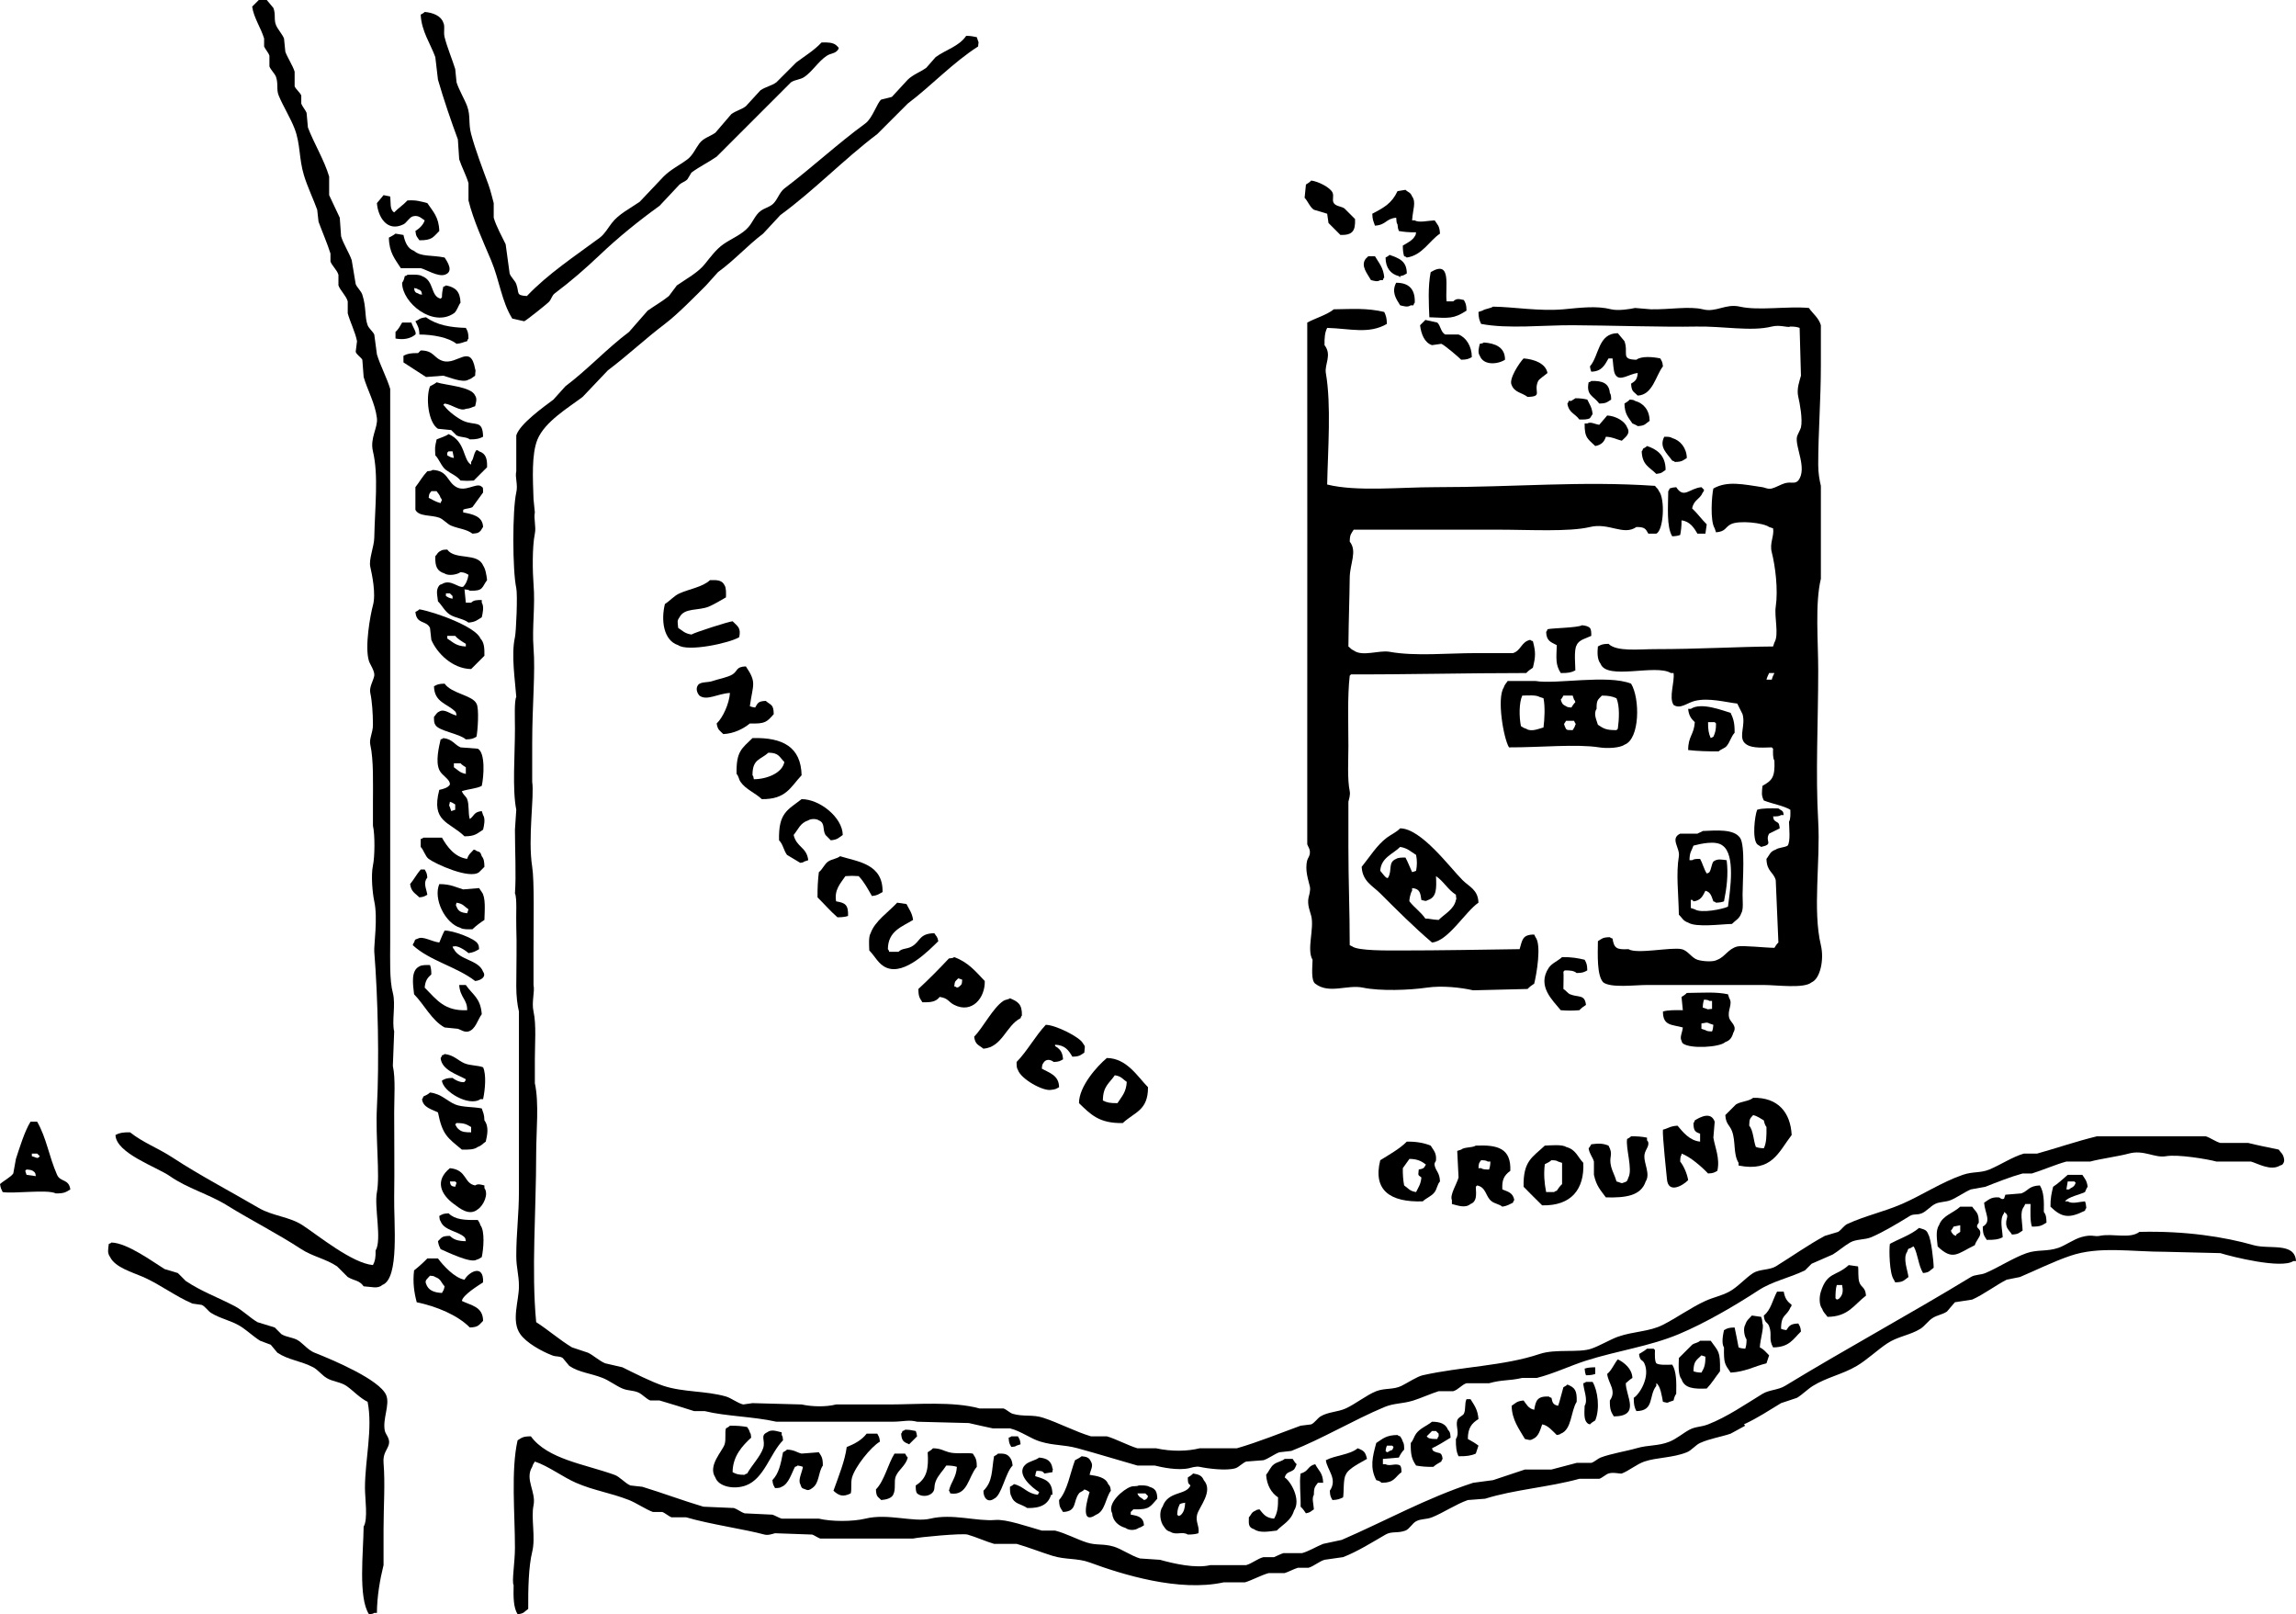 <?xml version="1.0" encoding="utf-8"?>
<svg xmlns="http://www.w3.org/2000/svg" version="1.1" viewBox="0 0 1730 1216">
	<title>Illustration of the crime scene.</title>
	<path clip-rule="evenodd" d="m320 9c6.1 0.5 12.3 2.9 14 8 1.5 2.7 0 7.1 1 11 1.9 7.6 5.8 16.9 8 24 0.3 3.3 0.7 6.7 1 10 1.7 5.5 6.2 13.1 8 18 2.7 7.5 0.8 12.9 3 21 3.1 11.7 8.8 26.6 13 38 1.7 4.7 3 10.3 4 14v11c1.8 6.3 6.4 14.6 9 20 1 7.3 2 14.7 3 22 0.9 2.8 4.1 5.4 5 8 2.5 6.8-0.7 8.5 8 9 16-16.8 36.1-30 55-44 3.7-2.8 6.1-7.3 9-11 5.2-6.8 13.8-11 21-16 6-6.3 12-12.7 18-19 5.4-5.4 11.7-8.3 18-13 3.9-2.9 6-8 9-12 3.1-4.1 7.7-5 12-8 4-4.7 8-9.3 12-14 3.5-2.6 7.6-3.4 11-6 3.7-4 7.3-8 11-12 4-2.7 8.3-3.3 12-6l15-15c6.7-5 13.4-9 19-15 4.7-0.2 8.5 0 11 2l2 2c-0.6 1.8-0.2 1-1 2-2.2 2.5-5.1 2.1-8 4-6.3 4.1-10.9 11.9-17 16-3.1 2.1-6.9 1.9-10 4l-56 56c-6.5 4.5-12.6 7.3-19 12-1 1.7-2 3.3-3 5-1.6 1.8-4.2 2.4-6 4-5 5.3-10 10.7-15 16-15.9 11.5-30.9 23.6-45 37-11.1 10.5-21.5 19.6-34 29-2 1.5-2.4 3.9-4 6-1.2 1.5-17.7 14.6-19 15-3-0.7-6-1.3-9-2-8.1-13-9.6-28.8-16-44-5.8-13.7-13.4-30.3-17-45v-13c-1.4-5.2-5.4-12.9-7-18-0.3-5-0.7-10-1-15-4.9-13.2-10.7-30.1-15-45-0.7-5.7-1.3-11.3-2-17-3.5-9.8-10.5-19.6-11-32 1.3-0.7 2.1-1.1 3-2z" fill-rule="evenodd"/>
	<path clip-rule="evenodd" d="m988 136c5.3 0.7 14.1 5.1 16 9 1.3 2.7-0.5 5.8 1 8 1.7 2.5 5.4 2.3 8 4l8 8c0.4 9.1-2 12.2-11 12l-9-9c-0.3-2.3-0.7-4.7-1-7-3.3-1-6.7-2-10-3-3-1.9-4.5-6.4-7-9 0.3-3.3 0.7-6.7 1-10 1.5-0.9 2.9-1.8 4-3z" fill-rule="evenodd"/>
	<path clip-rule="evenodd" d="m1067 175c-4.8 0.1-9.5-0.3-13-1-0.6-1.6-0.8-2.4-1-5-0.8-1.1-0.7-1.7-1-5-8.1 0.8-7.3 5.4-16 6-1-3.3-1.9-4.1-2-9 8.8-4.6 14.7-7.8 19-17 2-0.3 4-0.7 6-1 2.2 2.1 3.7 1.7 5 5 3.2 4.3 0.5 9.8 0 18h2c3.1 2 9.8 0.2 15 0 2.2 3.5 3.7 4 4 10-8.2 5.5-13.3 16.3-25 18-1-0.8-0.3-0.4-2-1-0.7-2-1-4.7-1-8 2.7-1.6 7.5-4 9-7 0.8-1.1 0.6-0.9 1-3z" fill-rule="evenodd"/>
	<path clip-rule="evenodd" d="m289 147c1.7 0.3 3.3 0.7 5 1 0.6 4.6-0.5 9.9 3 12 3.1-3.2 7-5.7 10-9 6.4-0.4 9.2 0.5 15 2 4.2 6.3 8.7 10.4 9 21-4.6 4.5-5.2 7.1-15 7-1.7-2.7-2.5-2.5-3-7 3-1.9 5.8-4.4 7-8-2.2-1.2-4.5-4.3-9-3-2.5 0.7-4.7 4.9-7 6-12.7 6.2-19.3-6.2-20-16 1.7-1.8 3.4-4.2 5-6z" fill-rule="evenodd"/>
	<path clip-rule="evenodd" d="m298 176c2 0.3 4 0.7 6 1 1.1 5.2 3.1 10.4 8 12 5.2 4.6 13.3 3 23 5 2.2 3.3 7.2 10.8 0 13-5.1 1.6-13.8-3.9-18-5h-15c-4.3-6.8-8.8-11.6-9-23 1.5-0.8 3.7-1.9 5-3z" fill-rule="evenodd"/>
	<path clip-rule="evenodd" d="m1047 192c6.9 2.5 13 4.4 13 14-2.1 1.1-1.8 1.4-5 2v1l-1-1c-6.1-1.5-10-6.2-10-14 1.3-0.7 2.1-1.1 3-2z" fill-rule="evenodd"/>
	<path clip-rule="evenodd" d="m1031 193h5c2.9 5 6.4 8.6 7 16-0.8 1-0.4 0.3-1 2h-2c-2.3 1.5-4.3 0.6-7 0-2.6-4.7-8-10.7-4-16l2-2z" fill-rule="evenodd"/>
	<path clip-rule="evenodd" d="m1077 239c-0.4-9.5-1.2-22.9 1-34 16.2-9.8 10.7 11.6 12 22h5c2.6-2.4 4.3-1.8 8-1 1.4 2.5 1.9 3.5 2 8-9.9 6.4-13.1 5.6-28 5z" fill-rule="evenodd"/>
	<path clip-rule="evenodd" d="m1052 213c9.5 0 14.4 4.7 14 15-0.8 1-0.4 0.3-1 2h-2c-2.5 1.7-5.3 0.6-8 0-3.3-5.2-6.6-10.2-3-17z" fill-rule="evenodd"/>
	<path clip-rule="evenodd" d="m316 252c-0.1-5.2-1.4-6.7-3-10 0.7-0.3 1.3-0.7 2-1 1.7-1.3 3.1-1.6 6-2 8.2 6 18.8 7.7 30 8 1.4 2.5 1.9 3.5 2 8-0.8 1-0.4 0.3-1 2-3.3 0.8-3.9 1.6-8 2-6-4.8-17.9-7-28-7z" fill-rule="evenodd"/>
	<path clip-rule="evenodd" d="m1074 241c3 0.7 6 1.3 9 2 2.5 2.3 2.7 7.5 6 9h10c5.6 2.1 10 8.8 10 17-2.5 1.4-3.5 1.9-8 2-1.9-2-13-11.4-15-12-2.3 0.3-4.7 0.7-7 1-5.6-1.8-8.2-8.3-9-15l4-4z" fill-rule="evenodd"/>
	<path clip-rule="evenodd" d="m303 243h7c0.9 3.2 4.1 7.4 3 9-3.9 3.3-9.4 4.1-15 3v-5c2.1-1.7 3.6-4.6 5-7z" fill-rule="evenodd"/>
	<path clip-rule="evenodd" d="m1234 281c-6.7 0.6-13.7 7-17 1-1.4-2.2-1.5-9.3-2-12h-3c-2.9 5-5 9.8-13 10-0.5-1.5-0.7-1.7-1-4 7-8 6-25 21-25 1.7 2 3.3 4 5 6 3.3 9-3.2 13.8 9 14 3.8-3 12.9-2.1 18-1 1.2 2.3 1.6 2.3 2 6-5.4 6.8-7.6 21.5-19 22-3-3.1-4.7-2.7-5-9 3.2-1.9 4.6-3.1 5-8z" fill-rule="evenodd"/>
	<path clip-rule="evenodd" d="m1118 258c8.4 0.6 16.1 3.4 16 13-5.7 3.6-16.2 4.4-19-3-1.8-2.6-0.6-6.2 0-9 2.1-0.4 1.9-0.2 3-1z" fill-rule="evenodd"/>
	<path clip-rule="evenodd" d="m317 264c10.2 0 9.7 6 17 8 10.7 2.9 20.6-13.3 24 6 0.6 1 0.1 1.9 0 5-2.1 1.3-2.3 2.1-5 3-4.3 2.7-14.6-1.9-19-3-4.3 0.3-8.7 0.7-13 1l-17-11v-5c2.9-1.6 5.7-2.1 11-2l2-2z" fill-rule="evenodd"/>
	<path clip-rule="evenodd" d="m1148 270c7.8 0.6 16.7 3.7 18 11-1.4 1.3-6.3 4.5-7 6-3.9 8 4 11.7-8 12-4.3-3.3-9.9-3.3-12-9-2.4-4.4 5.9-16.8 9-20z" fill-rule="evenodd"/>
	<path clip-rule="evenodd" d="m1199 287c8.2-0.3 13.4 1.6 14 9 0.9 1.3 0.9 2.5 1 5-3.1 1.9-3.4 2.9-9 3-4.3-5.9-10-6-8-16 1.8-0.6 1-0.2 2-1z" fill-rule="evenodd"/>
	<path clip-rule="evenodd" d="m1187 300c3.8 0 6.3 0.4 9 1 1.8 3.8 3.5 5.7 4 11-0.7 0.8-1.3 2.2-2 3-1.7 1.1-4.9 1.1-8 1-3.3-4.6-7.9-4.9-9-12 0.8-1 0.4-0.3 1-2h2c0.8-0.7 2.2-1.3 3-2z" fill-rule="evenodd"/>
	<path clip-rule="evenodd" d="m1228 301c2.3 0.2 2.8 0.2 4 1 6.4 1.8 10.8 6.8 11 15-3.3 2.2-3.2 3.7-9 4-1-0.8-2.7-1.4-4-2-3.1-4.7-5.8-6.9-6-15 1.5-0.9 2.9-1.8 4-3z" fill-rule="evenodd"/>
	<path clip-rule="evenodd" d="m1211 313c6.2 0.3 13.3 4.1 15 9 3.1 4.7-1.7 7.6-4 10-4.6-1.1-6.3-2.7-12-3-1.2 3.9-3.5 6.2-8 7-5.2-5.2-8.2-5.7-8-17h2c2.6-1.5 5.2 0.4 9 1 2-2.3 4-4.7 6-7z" fill-rule="evenodd"/>
	<path clip-rule="evenodd" d="m1254 329c2.7 0 4.6 0 6 1 6 1.7 10.8 7.3 11 15-3.1 1.9-3.4 2.9-9 3-1-0.8-0.3-0.4-2-1-3.9-5.5-10.1-10.1-6-18z" fill-rule="evenodd"/>
	<path clip-rule="evenodd" d="m1241 336c6.4 2.1 14.1 6.3 14 18-2.7 1.7-2.5 2.5-7 3-5.2-5.2-10.6-6.6-11-17 0.8-1 0.4-0.3 1-2 1.3-0.7 2.1-1.1 3-2z" fill-rule="evenodd"/>
	<path clip-rule="evenodd" d="m1267 392c0.1 4.3-0.4 7.9-1 11-1.7 0.6-3.2 0.9-6 1-4.4-7.1-3.1-22.4-3-34 0.8-1 0.4-0.3 1-2 1.6-0.6 2.4-0.8 5-1 5.8 9 9.8 0.9 19 0l2 2c-0.6 1.8-0.2 1-1 2-2.1 5.2-6.7 5.3-8 12 4 3.7 7.1 8.2 11 12-0.3 2.3-0.7 4.7-1 7h-6c-2.5-4.3-5.7-9.3-12-10z" fill-rule="evenodd"/>
	<path clip-rule="evenodd" d="m535 437c5.8-0.2 9.2 0.2 11 4 1.2 1.8 1.1 5.7 1 9-3.7 2.1-8.9 5.3-13 7-8 3.2-18.3 0.7-22 8-2.1 2.9-1.3 3.5-1 8 3.4 2.2 4.9 4.2 10 5 2.2-1.5 28.1-9.8 31-10 4 4 6.4 4.9 5 12-7.5 4.5-38.7 11.2-46 6-11.2-3.6-13-18.9-10-31 3.7-2.3 6.9-6.2 11-8 7.5-3.4 17.3-4.7 23-10z" fill-rule="evenodd"/>
	<path clip-rule="evenodd" d="m195 0h6c1.7 2 3.3 4 5 6 1.9 4.9 0.2 8.8 2 13 1.3 3.1 4.8 6.9 6 10 0.3 3.3 0.7 6.7 1 10 1.6 4.4 5.6 10.4 7 15v11c0.8 2.2 4.2 4.7 5 7v6c0.7 2.1 3.3 5.1 4 7 0.3 3.7 0.7 7.3 1 11 4.5 11.9 12.3 24.5 16 37v14c2.7 5.7 5.3 11.3 8 17 0.3 4.7 0.7 9.3 1 14 1.7 5.8 6.1 12.4 8 18l3 18c1 2.6 4.1 5.2 5 8 3.1 9.6 1.7 16.9 4 23 0.9 2.4 4 4.8 5 7 0.7 5 1.3 10 2 15 2.4 8.1 7.7 18.1 10 26v417c0 12.8-0.6 28.3 2 38 2.3 8.8-0.9 21.3 1 29-0.3 8.7-0.7 17.3-1 26 2.1 9.5 1 23.8 1 35 0 21.4 0.3 44.4 0 63-0.4 19.9 4.2 62.2-9 67-3.4 3.1-8.1 1.3-14 1-3.5-4.8-6.7-3.9-12-7l-8-8c-8.4-5.7-18.4-7.4-27-13-17.7-11.6-37.9-21.8-56-33-13.7-8.5-29.9-12.8-43-22-9.9-6.9-40.6-17.2-41-31 2.9-1.6 5.7-2.1 11-2 9.8 7.8 21.2 11.9 32 19 20.6 13.5 43.3 25.3 65 38 10.5 6.1 23.1 6.5 33 13 11.9 7.8 37.3 28.6 53 30 1.6-2.9 2.1-5.7 2-11 4.9-7.9-1.2-32.9 1-44 2.4-12.2-1.2-41.2 0-64 1.8-34.5 0.8-82.4-2-117-0.4-4.8 2.8-25.4 0-38-1.3-6.1-2.6-19.4-1-27 1.4-6.5 1.6-23 0-30v-17c0-14.6 0.6-32.5-2-44-1-4.4 2-9 2-15 0-8.7-0.7-18.1-2-24-1-4.3 2.4-9.4 3-13 0.5-3.4-3.3-8.7-4-11-3.4-10.7 1.1-35.2 3-42 2.4-8.7-0.7-23.2-2-29-1.3-5.6 2.9-15.2 3-22 0.5-23.6 3.3-47-1-65-2.4-10 3.8-17.7 3-25-1.3-11.1-7.3-21.5-10-31-0.3-4.3-0.7-8.7-1-13-0.9-1.8-4.3-3.7-5-6 0.3-2.7 0.7-5.3 1-8-1.3-6.8-5.3-14.6-7-21v-9c-1.3-4.4-5.6-8.1-7-12v-8c-1.1-3.7-4.8-6.7-6-10v-6c-2.2-7.1-6.4-16.9-9-24-0.3-3-0.7-6-1-9-2.6-7.3-7.5-17.6-10-26-3.8-12.4-2.6-23.6-7-35-3-7.9-8.7-17-12-25-1.9-4.5-0.2-8.7-2-14-0.8-2.4-4.2-5.6-5-8v-8c-0.6-2.2-3.3-5.1-4-7v-6c-2.4-8-7.8-15.6-9-24l5-5zm134 288c6.9 2.3 26.3 3.2 29 10 1.7 2.5 0.6 5.3 0 8-3.1 0.9-3 1.6-7 2-4.4 2.1-10.2-3.3-16-4l-1 1 1 1c2.8 3.9 9.7 9 14 11 9.1 4.1 14.7-1.2 15 12-2.8 1.5-5 2-10 2-2.9-2.1-6.1-1.2-10-3l-4-4c-3.3-0.3-6.7-0.7-10-1-7.4-4.7-9.3-23.6-6-32 1.5-0.8 3.7-1.9 5-3zm9 39c13.1 5.6 10.7 19.6 17 23v-2c2.4-3.3 1.4-5.4 4-9 1.8 0.6 1 0.2 2 1 4.9 1.6 6.2 5.2 6 12-3.3 3.4-6.7 6.6-10 10-5 0.3-5 0.3-10 0-2.8-3.6-7.3-5.2-11-8-3.5-2.7-4.9-7.8-8-11-0.3-6.7-0.4-5.6 1-12 2.5-1.1 6.8-2.3 9-4zm-1 16v-2l1-1h3c0.3 1.7 0.7 3.3 1 5-3.2-0.6-2.9-0.9-5-2zm13 101c0.3 3.3 0.7 6.7 1 10h4c2-1.9 3.8-2 8-2v2c1.9 2.8 0.7 8 0 11-3.3 2-4.7 3.6-10 4-3.9-3-9.7-3.3-14-6-3.9-2.5-5.8-6.8-9-10-0.5-5-1.8-8.5 1-12 1-0.8 0.3-0.4 2-1 6.4-4.1 12.5 3.2 16 2 2.2-2.3 3.4-5.1 4-9-2.3-1.2-2.3-1.6-6-2-2.3 1.8-9 3.1-12 1-5.6-1.7-7.3-5.2-7-13 1.7-1.7 1.5-2.8 4-4 1.3-0.9 2.5-0.9 5-1 5.8 8.2 22.9 2 27 12 1.8 2.5 2.6 7.3 3 11-4.1 5.5-2.6 8.3-13 8-1.2-0.8-1.7-0.8-4-1zm-11 3 2 2v2c-3.2-0.6-2.9-0.9-5-2v-2h3z" fill-rule="evenodd"/>
	<path clip-rule="evenodd" d="m550 522c-9.3 0.5-17.5 6.2-23 2-1.6-1.8-3.1-5.2-1-8 1.9-2.6 7.6-1.7 11-3 3.5-1.3 11.5-2.7 15-5 4.1-2.7 2.4-5.7 10-6 8.4 12.4 5.3 13.3 3 30 1.5 0.5 1.7 0.7 4 1 2-3.5 2.4-4.8 8-5 3.8 3.4 5.9 2.3 6 10-5.2 5.7-6 7.4-18 7-4.9 4-11.9 7.6-20 8-2.7-2.8-4.2-2.9-5-8 4.7-4.4 9.5-15 10-23z" fill-rule="evenodd"/>
	<path clip-rule="evenodd" d="m344 539c-0.4-2.1-0.2-1.9-1-3-6.1-6.1-15.7-6.8-16-19 2.5-1.4 3.5-1.9 8-2 5.4 7.6 20.8 8.6 24 15 2.2 3.4 0.9 21.3 0 25-2.5 1.4-3.5 1.9-8 2-4.8-4.4-20.6-6.3-23-11-1-1.4-1-3.3-1-6 1.7-1.7 1.5-2.8 4-4 4-2.4 8.3 2.1 13 3z" fill-rule="evenodd"/>
	<path clip-rule="evenodd" d="m1333 507c-0.8 1.9-1.4 2.7-2 5h4c0.6-2.4 1.1-3.1 2-5h-4zm-208-276c15.6 0.2 34.7 3.6 53 2 13.1-1.2 25-2.8 36 0 5.2 1.3 14.4-0.2 18-1 4 0.3 8 0.7 12 1 13.3 0.3 29-2.5 39 0 10.2 2.6 17.1-4.5 28-2 14.1 3.2 35.9-0.5 52 1 2.9 4.3 7.4 7.4 9 13v30c0 26.5-2 50.6-2 75 0 6.6 1 11.8 2 16v49 21c-4.5 18.7-2 46.9-2 69 0 38.7-2.1 77.6 0 114 1.7 29.9-4.3 66.6 2 93 2.6 10.9-0.5 25.3-7 28-5.6 4.9-26.4 2-36 2h-88c-9.4 0-27.2 2.4-33-2-4.9-5.2-4.1-21.2-4-31 3.1-1.9 3.4-2.9 9-3 1 0.8 0.3 0.4 2 1 1.2 7.3 3 8.5 12 8 6.3 4 32.2-1.7 40 0 4.8 1 7.5 6.5 12 8 3.8 1.2 11.9 1.9 15 0 5.8-2.2 8.1-8.2 15-10 3.9-1 21.4 1 28 1 0.9-1.5 1.8-2.9 3-4-0.7-15.7-1.3-31.3-2-47-1.9-6.5-6.7-6.3-7-16 2.5-3.1 2.6-5.5 7-7 2.1-1.6 6.7-1.5 9-3 2.2-3.3 1.1-12.9 1-18 1.2-1.8 1.1-5.7 1-9-5.4-3.2-13.2-4.3-20-7-1.9-4.1-1.5-5.5-1-11 7.4-4.2 9.5-6.5 9-19-1.2-1.8-1.1-5.7-1-9l-1-1c-8.7 0.3-17.3 0.8-21-4-3.6-5.1 1.3-12.7-1-21-1.3-2.7-2.7-5.3-4-8-8.3-0.9-21.4-4.6-32-2-5.7 1.4-10.9 6.5-16 3-3.7-5.7 1-17.4 0-24h-2c-11.6-7-48.2 5.7-53-7-2.7-3.4-2.4-9-2-13 2.5-1.4 3.5-1.9 8-2 6.1 6.1 23 4 35 4 33 0 62.3-1.8 89-2 0.3-1 0.7-2 1-3 3.6-5.8-0.2-19.2 1-27 1.9-12.8-0.3-30.4-3-41-1.8-6.9 2-12.2 1-18-1-0.3-2-0.7-3-1-4-3.1-22.9-5.3-29-2-4.3 2.3-3.6 5.4-11 6-0.3-1-0.7-2-1-3-3.6-5.6-2.2-24.9-1-30 10.6-6 22.5-3.1 37-1 1.6 0.2 4.1 1.7 7 1s7.3-3.3 10-4c4.8-1.3 7.2 0.9 10-2 7-9.2-2.6-25.3-1-33 0.3-1.4 2.6-5.4 3-7 1.4-6.1-0.9-18.3-2-23-1.5-6.1 1.1-12.4 2-16-0.3-12-0.7-24-1-36-1.9-0.7-3.9-1-7-1-1.9 1.1-7.6-1.6-14 0-15.5 3.9-36.8-0.4-57 0-24 0.5-67.1-0.9-93-1-22.1-0.1-48.8 2.9-69-1-1.3-2.8-1.9-4.4-2-9 1-0.3 2-0.7 3-1 2-1.4 6-1.6 8-3zm-120 2c13.9-0.2 24.9-1.1 38 2 1.3 2.8 1.9 4.4 2 9-13.5 7.9-27.8 3.5-45 3-1.7 3.3-2.1 7.3-2 13 5.8 7.4-0.1 14.4 1 21 4.2 24.1 1.5 58.2 1 84 22.1 5.5 55.3 2 81 2 61.9 0 110-4.8 166-1 1.3 1.8 2 1.7 3 4 4.7 5.7 3.6 29.4-2 32h-6c-2.1-3.8-2.8-5-9-5-9.8 6.8-20.6-3.5-35 0-15.7 3.8-45.8 2-70 2h-108c-1.9 3.1-2.9 3.4-3 9 5.8 7.3 0.2 16.3 0 27-0.2 17-0.8 31.1-1 52 1.8 1.3 1.7 2 4 3 6.5 4.9 19.1-0.4 27 1 19 3.5 44.2 1 65 1h28c6.2-1.9 6.1-8.5 13-10 1 0.8 0.3 0.4 2 1 2.2 8.3 2.1 11.5 0 20-1.8 1.1-3.6 2.5-5 4-45.3 0-93.6 1.2-132 1l-1 1c-1.8 15.8-1 35.6-1 53 0 11-0.9 24.7 1 34 0.6 2.9-0.7 6.6-1 8v34c0 26 1 47.5 1 74 0.7 0.3 1.3 0.7 2 1 4.4 3.3 26.4 3 36 3 29.9 0 61.7-0.6 90-1 2.1-6.7 1.8-11 11-11 0.3 0.7 0.7 1.3 1 2 4.6 5.8 0.8 27.8-1 35-1.8 1.1-3.6 2.5-5 4-13.7 0.3-27.3 0.7-41 1-9.2-2.1-23.5-3.7-35-2-12.9 1.9-35.2 2.7-48 0-11.9-2.5-25.5 5.1-36-3-3.3-2.5-2.1-12.3-2-18-4.6-7.6 1.4-23.4-1-33-0.8-3.3-3.2-8.4-2-14 0.3-1.3 1.6-5.1 1-8-1-4.7-4-12.4-2-20 0.5-1.8 2-3 2-6s-1.5-4.2-2-6v-60c0-127.5 0.1-215.4 0-333 5.6-3.1 14.9-5.8 20-10zm187 238c2.8 0.3 4.4 0.7 6 2 1 1.4 1 3.3 1 6-3.6 1.8-9.4 2.9-11 7-2.3 3.5-0.9 16.2-1 19-2.9 1.6-5.7 2.1-11 2-4.1-6.4-3.3-11-3-21-4.4-2.3-7.8-3.1-8-10 0.8-1 0.4-0.3 1-2 3.8-0.9 23-1.1 26-3zm-56 42h21c15.1 2.7 54.1-5.1 72 2 6.8 11.1 6.7 41.8-5 46-3.2 2.4-12.9 3-19 2-17.1-2.7-44.8 0.1-68 0-4.2-7-9.2-36.9-4-45 0.9-2.7 1.7-2.9 3-5zm24 12c1 0.3 2 0.7 3 1 1.3 6.4 0.8 15.6 0 22-3.5 0.9-9.2 3.6-13 1-2.3-0.7-2.2-1-4-2-1.4-6.8-1.5-17.6 1-23 4.1-0.1 10.5-0.6 13 1zm25-1c0.3 1 0.7 2 1 3 0.8 1 0.4 0.2 1 2-1.2 1.1-2.1 2.5-3 4-2.3-0.2-2.8-0.2-4-1-2.6-1.2-3.1-2-4-5 0.9-0.9 1.3-1.7 2-3h7zm33 2c2.5 6 2 15.7 1 23l-1 1c-7.9 0.1-9.7-1.2-14-4-0.9-3.3-3.6-8.3-1-12-0.1-6.8 1-6.8 4-10 5.2 0 7.8 0.6 11 2zm54 39c0-10.5 4.4-11.4 5-21-2.7-2.5-4.6-5.1-5-10h2c7.9-5.3 24.3 1.4 30 3 2.1 4.4 3.1 7.7 3 15-2.6 2.8-3.5 7-6 10-1.4 1.7-4.4 2.4-6 4-7.9 0.1-16.5-0.2-23-1zm-86-22c0.3 0.7 0.7 1.3 1 2 0.8 0.6 0.3 0 0 1-0.7 2.3-1 2.2-2 4-4.5-0.1-4.7 0.4-6-3-1-2.3-0.2-1.6 1-4h6zm106 1 1 1c0 4.9-0.6 7-2 10-0.7 0.3-1.3 0.7-2 1-1.5-3.3-2.1-6.5-2-12h5z" fill-rule="evenodd"/>
	<path clip-rule="evenodd" d="m567 556c23-0.6 36.5 6.8 37 28-8.5 9.1-11.7 18.2-30 18-4.8-4.6-12.2-7.4-16-13-1.5-2.2-1.3-4.2-3-6-0.4-17.2 4-19.1 12-27zm0 28c-0.1-12.3 5.9-11.5 12-17 8 0.1 8.1 3.2 12 7-1.5 8.4-13.4 13-23 13-0.4-2.1-0.2-1.9-1-3z" fill-rule="evenodd"/>
	<path clip-rule="evenodd" d="m604 602c13.7 0 30.9 13.9 31 27-3.2 2.1-3.7 3.5-9 4l-4-4c-2.5-4.3 0-8.9-5-11-1.9-1.4-6.1-1.3-8 0-6.1 2-7.4 6.6-11 11 2.2 9.4 9.9 9.1 11 19-1 0.3-2 0.7-3 1-1.1 0.8-0.9 0.6-3 1-3.3-2-6.7-4-10-6-2.7-3.7-2.9-7.9-6-11-0.5-20.5 6.1-22.6 17-31z" fill-rule="evenodd"/>
	<path clip-rule="evenodd" d="m1336 615c0.4 2.1 0.2 1.9 1 3 2.8 2.4 3.4 0.8 4 6-2.7 1.3-5.3 2.7-8 4-3.5 6 3.9 7.8-6 10-0.8-0.7-2.2-1.3-3-2-3.9-4.3-1.8-21.6 0-26 3.9-1.3 10.6-1.1 16-1 0.8 0.7 2.2 1.3 3 2 0.8 1.1 0.6 0.9 1 3h-2c-1.4 1-3.3 1-6 1z" fill-rule="evenodd"/>
	<path clip-rule="evenodd" d="m319 631h14c3.9 6.9 9.6 14.7 19 16 1.1-3.6 2.9-4.6 5-7 1.8 0.6 1 0.2 2 1 3.1 1 2.9 1 4 4 1.7 2.1 1.9 4.2 2 8l-4 4c-7 5.6-32.8-6.1-38-10-2.6-1.9-3.7-6.7-6-9v-6c1.8-0.6 1-0.2 2-1z" fill-rule="evenodd"/>
	<path clip-rule="evenodd" d="m1283 626c10-0.4 23.2-1.7 28 5 4.2 5.4 2 33 2 43 0 4.4 0.8 11.2-1 14-1.4 4.2-4.3 5.2-7 8-8.3 0.2-27.1 2.8-33-1-3.9-1.3-4.5-3.6-7-6-0.3-16.6-2.2-30.5 0-44 1-6.2-6.9-13.3 1-17h13c0.9-0.6 3.1-1.3 4-2zm8 23c-1.4 2-1.6 6-3 8-1 0.8-0.2 0.4-2 1-1.9-2.8-3.4-8.3-5-11-2.7 0-4.6 0-6 1h-2c0.1-6.4 1.6-6.9 3-11 5.4-1.4 16.9-4.1 22 0 9.7 6.9 5.7 33.1 4 46-4.1 1.9-20.2 5.2-25 2-1-0.3-2-0.7-3-1v-6c1-0.8 2 1 2 1 5.5-0.6 7-4 9-8 4.2 1.1 4.6 4.5 6 8 1.7 0.6 1 0.2 2 1 2.8-0.1 4.3-0.4 6-1 2-9.8 3.4-20.3 2-31-4.1-0.5-6.8-1.3-10 1z" fill-rule="evenodd"/>
	<path clip-rule="evenodd" d="m633 645c13.5 4.2 32.4 5.7 32 27-3 1.5-3.5 2.5-8 3-3.2-5.5-5.8-10.6-10-15-5-0.3-5-0.3-10 0-3.9 5.7-8.5 10.4-7 19 6.8 1.1 9.3 2.5 9 11-2 0.7-4.7 1-8 1-5.6-4.9-9.8-9.9-15-15-0.1-6.8 0.3-13.6 1-19 2.8-2.1 4.2-6.1 7-8s6.5-2 9-4z" fill-rule="evenodd"/>
	<path clip-rule="evenodd" d="m317 655h3c1.2 2.3 1.6 2.3 2 6-3.3 4.1-0.9 7.9 0 13-2.3 1.2-2.3 1.6-6 2-3.3-3.3-6.1-4-7-10 3-3.6 5-7.6 8-11z" fill-rule="evenodd"/>
	<path clip-rule="evenodd" d="m1055 624c15.9 0.1 37.3 29.3 47 39 5 5 11.7 7.2 12 17-9.8 6.6-22.8 29-35 30-13.8-11.8-26.2-24.2-39-37-5.8-5.8-13.4-9-14-20 6.1-7.5 11.3-16.2 19-22 3.4-2.5 7.1-4 10-7zm12 20c0.8 4 0.8 8 0 12-1 0.3-2 0.7-3 1-1.6-3.5-3.3-7.9-5-11-2.9 0-5.5 0-7 1-6.4 2.6-2.8 8.4-6 14-1.1 2-4.7-3.7-6-5 0.6-10 9.6-12.6 15-18 5.7 0.9 8 3.6 12 6zm30 30c0.1 3 0.7 2.8 0 4-1.4 7.1-8.7 10.6-13 15-5.1-0.2-7.5-1.2-10-1-3.3-4.9-8.5-8.4-12-13-0.3-0.6 0.6-6.1 2-8v-2c6 0.5 6.2 3.8 7 9 2.8 0.5 2.9 1.2 5 0 6.6-2.2 6.4-8.9 6-18 5.8 3.9 8.9 10.2 15 14z" fill-rule="evenodd"/>
	<path clip-rule="evenodd" d="m676 680c2.3 0.3 4.7 0.7 7 1 2 4.1 4.2 6.4 5 12-8.3 5.1-18.9 8.3-19 22 0.8 1 0.4 0.3 1 2h7c2.9-2.9 6-1.8 10-4 6.6-3.7 5.4-9.8 17-10 1.5 2.5 2.3 2.3 3 6-6.6 6.4-25.1 25.8-39 20-6.1-2.5-8.7-8.7-13-13-0.2-4.1-0.6-10.6 1-13 3.1-9.1 13.9-16.3 20-23z" fill-rule="evenodd"/>
	<path clip-rule="evenodd" d="m335 701c6.3-0.1 23.2 6.1 25 10 0.8 1.2 0.8 1.7 1 4-2.6 1.5-4.1 2.5-8 3-2.5-2.3-8.6-6.1-11-5h-1c0.6 1.8 0.2 1 1 2 4.3 8.4 18.7 8 22 17 2.7 3.8-1.7 6.6-6 7-13.7-10.7-34.3-15.2-47-27 0.6-1.8 0.2-1 1-2 1.1-2.9 0.2-1.8 3-3 3.7-2 10.5 2.4 16 3 1.2-2.8 2.6-6.5 4-9z" fill-rule="evenodd"/>
	<path clip-rule="evenodd" d="m1177 721c7.1-0.1 12.1 0.8 17 2 1.4 2.5 1.9 3.5 2 8-2.5 1.4-3.5 1.9-8 2-2.2-1.8-4.8-2-9-2l-1 1c0.3 3.1 0 7.5 0 13 1.8 1 3.2 3.2 5 4 6.3 2.6 11.1-0.2 12 8-1.8 1.1-3.6 2.5-5 4-5.5 0.4-8.5 0.4-14 0-6-7.4-18.2-18.2-9-32 2.3-3.4 7-5.2 10-8z" fill-rule="evenodd"/>
	<path clip-rule="evenodd" d="m352 761c0.2-8.2-5.3-9.3-6-19h5c5 7.4 11.1 9.6 12 22-3.1 4.1-4.6 11.4-10 13-3.2 0.9-6.1-1.5-8-2-3.3-0.3-6.7-0.7-10-1-9.7-5.3-15.4-17.3-23-25-0.9-7.7-2.5-17.9 4-21 1.7-1.1 4.9-1.1 8-1 0.7 1.9 1 3.9 1 7-2.9 2.6-4.6 4.8-5 10 9.2 9.3 15 17.8 32 17z" fill-rule="evenodd"/>
	<path clip-rule="evenodd" d="m719 721c10.6 3.9 16 10.7 23 18 0.4 12.6-9.5 24.8-23 18-4.3-2.1-4.4-5.1-11-6-2.7 3.6-6.5 4.2-13 4-2-3.2-3-4-3-10 8-7.4 15.6-15.1 23-23 2.3-0.2 2.8-0.2 4-1zm6 17c-0.3 3.6-0.1 3.3-2 5-1 0.8-0.2 0.4-2 1-1-0.8-0.2-0.4-2-1 0.5-4.5 0.9-3.6 3-6 1 0.3 2 0.7 3 1z" fill-rule="evenodd"/>
	<path clip-rule="evenodd" d="m761 752c5.8 2.5 9.2 4.2 9 13-0.8 1-0.4 0.3-1 2-11.1 5.7-13.7 21.8-28 23-3.7-3-6.1-2.9-7-9 6.9-7.2 14.2-21.8 22-27 1.6-1.1 3.6-0.9 5-2z" fill-rule="evenodd"/>
	<path clip-rule="evenodd" d="m1290 760v-6h-2c-1.2-0.8-1.7-0.8-4-1-0.6 1.7-0.9 3.2-1 6 1 0.3 2 0.7 3 1 1.2 0.7 1 0.1 4 0zm-22 1c-0.3-3.3-0.7-6.7-1-10 1.5-0.9 2.9-1.8 4-3 12-0.1 21.6-1 31 1 0.3 1 0.7 2 1 3 2.9 4.5-1.8 9.2 0 15 1 3.3 6.2 5.8 3 11-1 3.6-2.5 5.8-6 7-4.2 4-26.6 5.3-32 1-0.8-1-0.4-0.3-1-2-1.5-2.7 0.5-5.7 1-10-8.3-2.3-15-1.1-15-12 3.6-1.2 9.9-1.1 15-1zm20 10c1 0.3 2 0.7 3 1-0.2 2.6-0.4 3.4-1 5-2.5-0.1-3.7-0.1-5-1-1-0.3-2-0.7-3-1v-4c3.2-0.4 3.9-1.2 6 0z" fill-rule="evenodd"/>
	<path clip-rule="evenodd" d="m788 772c7.4 0.1 25.8 9.3 28 14 2.1 2.6 1.3 2.4 1 7-3.1 1.9-3.4 2.9-9 3-2.8-4.8-5.5-8.7-13-9v1c3.6 2.2 5.6 4.3 6 10-2.4 1.3-2.8 1.8-7 2-3-2.3-6.3-2.2-8 1-0.8 1.2-0.8 1.7-1 4 5.5 3.2 12.9 4.9 13 14-2.3 1.2-2.3 1.6-6 2-6.1 1.2-22.8-8.2-25-15-1-1.4-1-3.3-1-6 8.2-8.4 14-19.5 22-28z" fill-rule="evenodd"/>
	<path clip-rule="evenodd" d="m335 794c7.1 0.8 10 4.9 15 7 4.2 1.8 10.3 1.5 14 3 2.5 5.4 1.6 16.6 0 24h-2c-8.6 6-28.5-5.9-29-14 2.5-1.4 3.5-1.9 8-2 2.2 1.9 7.1 3.9 9 3 0.8-1 0.4-0.3 1-2-6.3-3.6-18.2-6.8-19-16 0.8-1 0.4-0.3 1-2 1.8-0.6 1-0.2 2-1z" fill-rule="evenodd"/>
	<path clip-rule="evenodd" d="m834 797c15.1 0.2 23.1 14 31 22 0.1 17.7-10.2 18.7-19 27-17.9 0.4-24.3-6.6-33-15 0-12.7 13.7-27.9 21-34zm15 18c-0.4 7.9-3.9 11.1-7 16-5.3 0.1-8.1-0.4-11-2 0.1-10.9 4.8-12.8 9-19 5.1 0.8 5.7 2.8 9 5z" fill-rule="evenodd"/>
	<path clip-rule="evenodd" d="m1281 860v-6c-4.1-1.3-4.9-2.6-5-8 0.8-1 0.4-0.3 1-2 4.5-2.8 12.3-6.7 15 1-0.3 4-0.7 8-1 12 1.3 7.8 5.1 15.6 3 25-2.4 1.3-2.8 1.8-7 2-4.6-4.9-13.5-12.7-20-15v1c-0.9 1.3-0.9 2.5-1 5 2.7 3.4 5.2 9.1 6 14-3.9 4.1-15.2 10.7-16-1 0 0-3.6-33.9-3-37 4.3-1.1 5.4-2.7 11-3 4.1 4.8 9 11.2 17 12z" fill-rule="evenodd"/>
	<path clip-rule="evenodd" d="m1321 827c18.5-0.4 28.1 10.8 29 28-10 13-14.8 28.1-40 23v-2c-4.2-6.7-2-16.1-5-24-1.7-4.5-4.6-5.1-5-12l8-8c4.1-2.5 9.5-2.2 13-5zm8 17c0.5 2.1 0.9 3.6 2 5 0.1 6.4 0 12.2-2 16-2.8-0.1-4.3-0.4-6-1-1.8-4.6-1.9-12.6-5-16 0.1-5.5 0.7-5.4 3-8 3.5 1 5.3 2.4 8 4z" fill-rule="evenodd"/>
	<path clip-rule="evenodd" d="m1229 856c4.6-0.1 8.7 0.3 12 1v2c0.5 0.8 1.2 0.9 1 3-0.3 2.9-2.9 5-3 9-0.2 5.6 4.6 13.5 1 19-3.6 10.8-14.9 12.4-30 12-4.1-5.6-7.1-8.4-9-17v-10c-1-3.5-3.3-5.5-4-10 0.9-0.9 1.3-1.8 2-3 5.4-0.7 8.6-0.8 13 1 4 7.4-0.1 7.7 2 16 0.8 3.2 3.1 7.4 4 11 2.8 0.6 3.6 1.8 5 1 3.1-1 2.9-1 4-4 3.3-6.3-2.2-22.2-1-29 1.3-0.7 2.1-1.1 3-2z" fill-rule="evenodd"/>
	<path clip-rule="evenodd" d="m1060 860c7.2-0.1 13.1 1 18 3 1.9 3.3 4.5 5.3 4 11-0.1 1.4-1.5 1.6-1 4 0.9 4.3 3.8 5.3 4 12-2.1 2.3-2.1 5.3-4 8-2.1 3-6.4 4.5-9 7-24.6 0.8-37.7-8.4-32-31 6-3.7 15.1-8.9 20-14zm14 17c0.8 0.6 0.3 0 0 1-1.3 2.4-2 2.4-5 3-0.2 4.5-1.2 3.6 2 6-0.5 5.3-2.2 7.2-4 11-5.1-0.8-5.7-2.8-9-5-0.7-3.5-1.1-8.2-1-13 1.7-2.3 3.3-4.7 5-7 5.6 0.1 8.8 1.5 12 4z" fill-rule="evenodd"/>
	<path clip-rule="evenodd" d="m1112 863c16.5-0.7 26.7 2 26 19-5 3.6-6.4 7.2-6 14 4.4 1.8 8 2.5 9 8-0.8 1-0.4 0.3-1 2-2.8 1.3-4.2 2.4-8 3-2.3-1.9-5.6-2.2-8-4-4.8-3.5-3.9-10.5-11-12l-1 1c0.4 6.6 0.7 11.2-4 13-4 3.3-9.2 1.2-14 0v-3c-1.8-3.7 3.8-12.3 5-17-0.3-6.7-0.7-13.3-1-20 1-0.3 2-0.7 3-1 2.5-2.1 8.1-1.2 11-3zm9 12h2c-0.1 2.8-0.4 4.3-1 6-2.7 0-4.6 0-6-1h-2c0.2-4.1 0.5-3.9 2-6 2.5 0.1 3.7 0.1 5 1z" fill-rule="evenodd"/>
	<path clip-rule="evenodd" d="m1164 863c4.7-0.2 13.1-1 16 1 7.5 2 8.5 7.3 13 12 0.9 19.7-8.9 32.5-31 32-4.8-4.7-9.3-9.2-14-14-0.4-19.6 6.6-22.1 16-31zm10 12c1 0.3 2 0.7 3 1v16c-1.5 1.4-2.9 3.2-4 5-1.7 0.6-1 0.2-2 1h-6c-1.4-6.9-1.9-13.9-1-21 1.8-0.9 3.6-1.7 5-3 2.5 0.1 3.7 0.1 5 1z" fill-rule="evenodd"/>
	<path clip-rule="evenodd" d="m23 845h5c7.1 12.4 8.8 25.9 15 40 2.5 5.7 8.8 2.8 10 11-3.4 2.1-4.7 3.1-11 3-6.1-3.2-31.7 0.4-40-1-1-2.2-1.5-2.8-2-6 2.4-2.3 8.2-5.3 10-8 0.7-3.7 1.3-7.3 2-11 2.7-8.2 6.6-21 11-28zm5 24 2 2-1 1c-1.4 0.8-2.2-0.4-5-1v-2h4zm-8 16c-0.3-1-0.7-2-1-3l1-1c3.5 0.3 4.2 0.4 6 2 0.8 1.1 0.6 0.9 1 3-2.3-0.3-4.7-0.7-7-1z" fill-rule="evenodd"/>
	<path clip-rule="evenodd" d="m1558 885h11c1.9 3 3.4 4.2 4 9-0.8 1-1.4 2.7-2 4-3.2 1.7-13.2 3.8-15 7h2c3.4 2.2 8.7 0.3 13 0 0.6 1.6 0.8 2.4 1 5-0.8 1-0.4 0.3-1 2-11.9 6-17.5 5.3-26-3-0.1-6.5 0.9-10.4 2-15 3.7-2.4 7.6-6 11-9zm5 5 1 1c-1.3 3.6-2.5 2.9-5 5h-2c0.3-2 0.7-4 1-6h5z" fill-rule="evenodd"/>
	<path clip-rule="evenodd" d="m1530 907h-4c-0.3 0.7-0.7 1.3-1 2-3.3 4.2-1.2 11.1-1 18-2.9 1.8-2.9 2.7-8 3-1.1-1.9-3.3-3.7-4-6-1.8-6.1 3.2-7.8-2-11v1c-3.5 4.4-1.3 11.7-1 18-3.1 1.7-6.5 2.1-12 2-2-3.2-3-4-3-10 6.8-3.8 1.6-9.9 1-18 3.3-2 5-4.4 11-4 1.2 0.1 1.8 1.9 4 1 0.3-1 0.7-2 1-3 4-0.3 8-0.7 12-1 5.2-1.8 5.5-5.7 14-6 3 4.8 3.2 11.4 3 20 1.7 2.1 1.9 4.2 2 8-3.4 2.1-4.7 3.1-11 3-1.4-4.1-1.1-11.3-1-17z" fill-rule="evenodd"/>
	<path clip-rule="evenodd" d="m351 935c-0.4-2.1-0.2-1.9-1-3-5-4.7-15.4-5-18-12-0.8-1.2-0.8-1.7-1-4 2.4-1.3 2.8-1.8 7-2 4.9 4.8 12 5.2 22 5 1 1.8 1.3 1.7 2 4 3.5 4.4 2.3 18.1 1 24-1.8 1-1.7 1.3-4 2-4.3 2.8-22.1-5.9-27-8-1-2.2-1.5-2.8-2-6 3-2.8 2.7-3.9 9-4 2.9 2.9 6.2 3.9 12 4z" fill-rule="evenodd"/>
	<path clip-rule="evenodd" d="m1477 909h9c2.9 4.2 5 4.3 5 12-3.9 5.1 2.1 3.3 1 9-0.4 2.2-3.2 5-4 8-13 6.3-16.5 12-28 1-0.4-4.8-1.8-11.9 1-16 2.7-7.5 10.8-9.1 16-14zm0 19c-1 0.7-2 1.3-3 2v1c-2.4-0.9-1.7-0.4-3-2-0.8-1-0.4-0.2-1-2 0.9-0.9 1.3-1.7 2-3 1.7-0.3 3.3-0.7 5-1v5z" fill-rule="evenodd"/>
	<path clip-rule="evenodd" d="m1446 925c3.8 1.3 5.6 1.1 7 5 2 3.2 4 19.9 4 25-3.1 2.1-2.9 3.5-8 4-3.7-6.2-3.7-13.7-7-20-1.8 0.6-1 0.2-2 1-2.9 1.1-1.8 0.2-3 3-3.4 5 0.4 13.8 1 19-3.5 2.4-3.6 3.9-10 4-0.3-0.7-0.7-1.3-1-2-3.4-4.4-3.7-22.7-3-27 7-3.8 16.1-6.9 22-12z" fill-rule="evenodd"/>
	<path clip-rule="evenodd" d="m84 936c12.1 0.4 31.1 14.5 40 20 3.3 1 6.7 2 10 3l6 6c12 8 23.8 12.1 37 19 5.7 3 11.5 8.8 17 12 4.3 1.3 8.7 2.7 13 4l5 5c3.9 2.5 9.3 2.4 13 5 3.8 2.6 7.4 7.2 12 9 13.7 5.4 49.1 20.3 54 32 3 7.2-3 18.1-1 27 0.6 2.6 4.1 5.8 3 10-1.1 4.3-4.6 6.6-4 14 1.3 16 0 32.6 0 50v27c-2.7 10.9-4.9 23.4-5 36h-2c-1.2 0.8-1.7 0.8-4 1-8.2-12.7-4.2-46.3-4-66 3.4-5.4 1-21.3 1-29 0-21.4 6-44.6 2-65-6-2.9-10.8-8.4-16-12-4.4-3-10.5-3.2-15-6-3.3-2-6.7-6.3-10-8-9.3-4.9-18.6-5.4-27-11-1.7-2-3.3-4-5-6-2.7-1-5.3-2-8-3-5-3.1-10-7.9-15-11-7.2-4.4-15-5.6-22-10-2.3-1.4-4.4-4.9-7-6-2.3-0.3-4.7-0.7-7-1-12.5-5.3-24.4-14.4-37-20-8.3-3.6-21.2-7.2-25-15-2.3-3.2-1.5-5.9-1-10 1.8-0.6 1-0.2 2-1z" fill-rule="evenodd"/>
	<path clip-rule="evenodd" d="m307 207c3.7-0.1 8.9-0.4 11 1 9.4 3.5 6.2 15.1 14 17l1-1c0-3.6 0.5-5.4 1-8 1.8-0.6 1-0.2 2-1 7.3 1.4 10.7 4.6 11 13-1.7 2.2-2.7 6.4-5 8-15.8 10.9-39.1-7.9-39-23 1.1-1.4 1.5-2.9 2-5 1.8-0.6 1-0.2 2-1zm19 147c11.8 0.6 10.7 9 18 13 6.5 3.5 14.1-2.7 18-1 2.5 1.5 1.8 1.3 2 5-2.7 3.7-5.3 7.3-8 11-2.2 1.2-4.9 0.9-7 2v2c6.6 1.3 14.7 2.6 15 11-0.7 0.8-1.3 2.2-2 3-1.8 1.7-2.5 1.7-6 2-4.7-3.5-9.8-3.5-16-6-3-1.2-6-4.9-9-6-6-2.2-15.5-0.7-18-6v-17c3.4-4.4 5.3-8.1 9-12 2.3-0.2 2.8-0.2 4-1zm-10 105c12.5 2.2 42.6 13.3 46 22 2.8 2.9 3.1 7.1 3 13l-10 10c-14.1-0.2-25.7-11.9-30-22-0.3-3-0.7-6-1-9-2.9-6-10.1-2.4-11-12 1.3-0.7 2.1-1.1 3-2zm18 97c7 0.8 8.3 4.9 13 7 4.3 0.3 8.7 0.7 13 1 5.8 3 4.6 20.8 3 28-3.8 2.1-9.9 2.3-15 4 1 2.9 3.1 3.7 4 6 1.7 4.5 0.6 10.8 2 15 3.6-2.7 2.9-5.3 9-6 0.3 1 0.7 2 1 3 1.9 2.8 0.7 8 0 11-4.5 2.9-6 5-14 5-11.4-11.1-25.4-10.7-19-35 3-0.6 6.6-1.6 8-4 0.1-4.3-5.9-6.4-8-11-3-6.6-0.2-17.5 1-23 1.8-0.6 1-0.2 2-1zm-3 110c8.8 0 12.7 2.5 18 4 4-0.3 8-0.7 12-1 0.7 1 1.3 2 2 3 3.1 3.9 2.2 14 2 21-2.8 1.8-6.6 4.6-9 7-3.3 0.1-7.2 0.2-9-1-11.7-3.4-20.7-22-16-33zm-7 157c8.6 1 12.6 6.3 19 9 5.3 2.2 13.9 1.7 20 3 1 3.3 1.9 4.1 2 9 3.6 4.7 2.1 11.3 1 16-2.4 1.6-2.9 2.9-6 4-2.7 2.1-7 2.1-12 2-10.8-9-14.6-10.9-18-28-4.4-2.3-11.3-3.6-12-10 0.8-1 0.4-0.3 1-2 1.8-0.8 3.7-1.7 5-3zm15 57c13 1.2 10.3 11.4 19 13 2.3-1.5 4.3-0.6 7 0v2c3.4 4.5-0.7 13.2-5 16-6.5 5.4-13.9-1-18-4-10-7.3-14.5-17.7-3-27zm-17 68h8c3.8 5.2 12.6 14.8 20 16 3.3-6 14.6-12.1 14 2-3.6 2.4-15.3 9.5-16 14 7 3.5 15.9 4.2 16 15-3.2 3.1-3.4 4.8-10 5-9.2-9.3-25-15.9-40-19-1.9-7.1-3.1-14.9-2-24 3.1-2.4 7.2-6.1 10-9zm-7-730c1.7 0.6 1 0.2 2 1 0.8 1.1 0.6 0.9 1 3-2.1-0.4-1.9-0.2-3-1-1.7-0.6-1-0.2-2-1-0.8-1.1-0.6-0.9-1-3 2.1 0.4 1.9 0.2 3 1zm14 152c1.3 2.1 2.1 2.3 3 5 0.8 1 0.4 0.2 1 2-0.8 1-0.4 0.2-1 2-3.9-1-5.9-2.5-9-4 0.4-3.7 0.6-2.9 2-5h4zm14 109c1.8 2.3 5.5 4.5 8 6v2c-7.3-0.3-9.5-3.1-14-6v-2h6zm4 96c1.1 1.2 2.5 2.1 4 3v5c-4.7-0.9-5.8-2.9-9-5v-3h5zm-4 31v4c-1 0.3-2 0.7-3 1-0.3-1-0.7-2-1-3-1.1-1.9-0.3-1.2 0-4 2.3 0.7 2.2 1 4 2zm10 79c-0.3 1-0.7 2-1 3-4.3-0.5-6.7-1.4-8-5-0.9-1.9-0.4-0.7 0-3 5.1 0.8 5.7 2.8 9 5zm-7 166c-1.6-1.2-2-2.1-3-4l1-1c6.1 0 7.6 1 11 3v4c-4.2 0-6.8-0.2-9-2zm-3 39 1 1c-0.3 1-0.7 2-1 3-2.1-0.4-1.9-0.2-3-1-0.8-1.1-0.6-0.9-1-3h4zm-15 72c4.3 1.5 4.3 4.1 7 7-0.6 3.2-0.9 2.9-2 5-6.2-0.3-10.4-2.1-12-7-1.1-2.6 1.1-3.7 3-6 2.3 0.2 2.8 0.2 4 1z" fill-rule="evenodd"/>
	<path clip-rule="evenodd" d="m1393 953c2.3 0.3 4.7 0.7 7 1 0.5 2.6-0.2 8.6 1 12 1.5 4.2 4.5 3.4 5 10-8.9 6.7-13.2 15.9-29 16-1.6-2.4-2.9-2.9-4-6-2.4-3-2.3-9-1-13 4.8-15.1 11.5-11.3 21-20zm-5 15c0.8 4.1 0.8 7.1-2 10-1 0.8-0.2 0.4-2 1l-1-1c0-3.8 0.2-7.6 1-10h4z" fill-rule="evenodd"/>
	<path clip-rule="evenodd" d="m1339 973h5c1 5.3 2.6 7.3 6 10-0.6 1.8-0.2 1-1 2-2.7 6.7-7 4.8-7 16 1.5 0.5 1.7 0.7 4 1 2.1-3.4 3.4-4.8 9-5 1.2 2.3 1.6 2.3 2 6-6 5.9-8.8 11.9-21 12-3.7-6.6-0.5-9.3-3-16-1.3-3.4-3.5-2-4-8 5.4-4.2 6.6-11.8 10-18z" fill-rule="evenodd"/>
	<path clip-rule="evenodd" d="m1320 991c2.3 0.3 4.7 0.7 7 1 0.6 1.6 0.8 2.4 1 5 1.3 2.9-1.7 11.8-2 18 3.4 1.7 4.5 3.6 7 6-0.7 2-1.3 4-2 6-9.4 2.3-15.6 6.3-27 7-4.5-6.6-5.2-6.9-5-19-2.1-3-0.7-9.8 0-13 2.5-1.4 3.5-1.9 8-2 0.9 4 2.1 10.3 3 15 1.6 0.6 2.4 0.8 5 1 0.7-1.9 1-3.9 1-7-1.7-2.3-2.7-8.4-1-11 1.1-3.6 2.9-4.6 5-7z" fill-rule="evenodd"/>
	<path clip-rule="evenodd" d="m1241 1016h5l1 1c-0.1 3.5-0.3 8 1 10 2.3 1.5 8.1 1.1 12 1 3.2 5.1 3.2 13 3 22-1.1 1.4-1.5 2.9-2 5-1 0.3-2 0.7-3 1-2.1 1.2-2.2 0.5-5 0-0.7-3.7-1.9-12.3-5-14v2c-6 7.5-1.2 18.8-15 19-1.5-2.8-2-5-2-10 4.3-2.6 12.7-15.8 8-26-1.5-3.2-3.3-1.2-4-7 1.8-1.1 4.4-2.6 6-4z" fill-rule="evenodd"/>
	<path clip-rule="evenodd" d="m1281 1010h8c5.8 8.4 7.3 7.3 7 23-3.7 4.7-6 8.8-10 13-9.6 0.4-16.7-0.1-19-7-2.6-3.2-2.2-10.1-2-16l10-10c2.2-1.5 4.2-1.3 6-3zm4 12c0 6.4-0.9 8.4-3 12-2.8-0.1-4.3-0.4-6-1 0.1-7.8 2.3-8.3 6-12 1 0.3 2 0.7 3 1z" fill-rule="evenodd"/>
	<path clip-rule="evenodd" d="m1219 1024c4.8 2.4 10.7 7 11 14-2 1.2-3.3 2.6-5 4 0.1 9.9 11.3 24.8-9 25-2.2-3.5-3.1-5.4-3-12 5.4-7.4-1.3-12.9-2-20 3.3-2.6 5.3-7.8 8-11z" fill-rule="evenodd"/>
	<path clip-rule="evenodd" d="m1202 1030v5c-1.9 0.7-3.9 1-7 1-0.6-1.6-0.8-2.4-1-5 2-0.7 4.7-1 8-1z" fill-rule="evenodd"/>
	<path clip-rule="evenodd" d="m1195 1041h5c4 6.7 5.6 20.2 2 29-1.5 0.9-2.9 1.8-4 3-1.8-0.6-1-0.2-2-1-2.7-2.3-2.2-7.9-2-13 2.8-4.4-1-12.6-1-17 1.8-0.6 1-0.2 2-1z" fill-rule="evenodd"/>
	<path clip-rule="evenodd" d="m1181 1043c5.8 2.3 7.3 4.6 7 13-4.5 7.1-3.6 20.9-12 24-1.1 0.8-0.9 0.6-3 1-2.9-2.7-6.6-7.4-11-8-1.5 4.2-2.7 9.3-7 11-2.2 1.4-3.3 0.5-6 0-4.2-7.3-9.8-14.3-10-25 3.2-2.1 3.7-3.5 9-4 2.2 2.9 3.6 6.1 8 7 1.2-6.9 2.2-10.3 11-10 1 0.8 0.3 0.4 2 1 0.8 3.7 1.1 5.1 5 6 0.3-1 0.7-2 1-3 1-3.7 2-7.3 3-11 1.3-0.7 2.1-1.1 3-2z" fill-rule="evenodd"/>
	<path clip-rule="evenodd" d="m1105 1054h3c2.8 4.5 5.5 7.9 6 15-5 3.1-8 6.6-8 15 2.7 1.5 5.7 3.2 8 5-0.7 2-1.3 4-2 6-3.5 1.6-7.2 2.1-13 2-1.7-3.3-2.1-7.3-2-13 3-4.5-0.3-9.2 1-14 0.6-2.3 4.2-3.5 5-5 1.6-3.2 0.4-7.9 2-11z" fill-rule="evenodd"/>
	<path clip-rule="evenodd" d="m550 1074c4.8-0.1 9.5 0.3 13 1 1 1.8 1.3 1.7 2 4 0.8 1.2 0.8 1.7 1 4-6.5 6-13.9 13.8-14 26 2.7 1.4 4.2 2 9 2 1-0.8 0.3-0.4 2-1 3.3-6 9.9-12.8 12-19 2-5.9-2.5-9.5 3-12 3.2-2.4 6.4-1.1 11 0v2c0.8 1.2 0.8 1.7 1 4-9.7 9.7-14.1 28.9-28 34-9 3.3-20.6 0.9-23-6-5.9-8.9 5.3-19.7 7-25 1.2-3.8 0-9.2 1-12 1.3-0.7 2.1-1.1 3-2z" fill-rule="evenodd"/>
	<path clip-rule="evenodd" d="m682 1077c3.6 0 5.4 0.5 8 1 0.5 1.5 0.7 1.7 1 4l-6 6c-4.1-1.7-5.6-2.5-6-8 0.8-1 0.4-0.3 1-2 1.8-0.6 1-0.2 2-1z" fill-rule="evenodd"/>
	<path clip-rule="evenodd" d="m653 1080h8c1.2 2.3 1.6 2.3 2 6-6.9 4-18.7 18.9-21 27-1.1 3.9-0.1 9.1-1 12-5.9 2.9-8.9 1.7-13-2 4-11.2 8.7-22.7 10-33 6-2.2 11.5-5.4 15-10z" fill-rule="evenodd"/>
	<path clip-rule="evenodd" d="m762 1082h5c1.2 2.3 1.6 2.3 2 6-1 0.3-2 0.7-3 1-1.2 0.8-1.7 0.8-4 1-1.3-2.4-1.8-2.8-2-7 1.8-0.6 1-0.2 2-1z" fill-rule="evenodd"/>
	<path clip-rule="evenodd" d="m1079 1071c6.1 0 10.3 1.6 12 6 1.7 1.8 1.7 2.5 2 6-4.4 2.7-9 5.6-14 8 0.6 1.8 0.2 1 1 2 4 2.5 6.2-0.2 7 6-0.8 1-0.4 0.3-1 2-1.9 1.1-4.5 2.5-6 4-4.8 0.1-9.5-0.3-13-1-3.2-4.8-4.2-7.9-4-17 1.9-2 2.3-4.6 4-7 3-4.1 8-5.8 12-9zm3 7 2 2v2c-0.8 1-0.4 0.2-1 2-2.9 0-5.5 0-7-1l-1-1 4-4h3zm-40 21v4h2c3.3 1.9 7.5-1.1 11 1 0.9 1.3 0.9 2.5 1 5-5.3 3.9-5 7.9-15 8-1.4-1.3-1.8-1.4-4-2-4.9-9.4-2.9-17.5 0-28 5-3.2 7.3-5.9 16-6 1 0.8 0.3 0.4 2 1 1 1.8 1.3 1.7 2 4 1 1.4 1 3.3 1 6-1.7 1.7-2.9 3.7-4 6-4 0.3-8 0.7-12 1zm7-10 1 1c-1.2 2.8-0.1 1.9-3 3-1 0.8-0.2 0.4-2 1l-1-1c0.3-2.3 0.5-2.5 1-4h4z" fill-rule="evenodd"/>
	<path clip-rule="evenodd" d="m703 1091c5.9 0.1 8.2 2 12 3 5.5 1.5 13.5 0.1 18 1 2 3.2 3 4 3 10-6.5 7.5-6.8 22.2-20 20-0.6-1.8-0.2-1-1-2 1.6-6.9 5.5-9.8 6-18-2-0.7-4.7-1-8-1-2.3 3.7-6.4 7.6-8 12-1.7 4.6 0.1 6.3-3 9-2.9 2.5-8.1 2.5-11 0-1-1.4-1-3.3-1-6 8.5-5.3 9.8-12.7 9-25 1.5-0.9 2.9-1.8 4-3z" fill-rule="evenodd"/>
	<path clip-rule="evenodd" d="m1023 1091c4.6 1.8 5.8 2.7 7 8-4.2 2.6-14.2 7.1-16 12-2 3.1-1.3 13.3-2 17-2.7 1.2-3.8 1.8-8 2-1.3-2.4-1.8-2.8-2-7 6.1-8.9-2-15.5-3-23 7.2-3.8 18-4 24-9z" fill-rule="evenodd"/>
	<path clip-rule="evenodd" d="m593 1092c5.7 0.2 7.4 2.2 11 3 4.3-0.3 8.7-0.7 13-1 2 3.2 3 4 3 10-3.8 5.7-2.4 13.1-8 17-1.9 1.5-3.3 1.9-5 1-3.1-1-2.9-1-4-4-1.8-3.2 1.3-8.7 2-13-1.5-0.5-1.7-0.7-4-1-1 0.8-0.3 0.4-2 1-2.5 4.7-4.8 13-10 15-1.3 0.9-2.5 0.9-5 1-1.2-2.3-1.6-2.3-2-6 5-5.2 6.3-12.3 8-21 1.3-0.7 2.1-1.1 3-2z" fill-rule="evenodd"/>
	<path clip-rule="evenodd" d="m674 1095h8c0.7 1.3 1.1 2.1 2 3-1.5 6-6.7 8.8-9 14-1.7 4 0.3 9.5-2 14-1.3 2.6-5.1 3.7-9 4-2.7-2.8-3.7-2.2-4-8 6.4-6.5 9.1-19.2 14-27z" fill-rule="evenodd"/>
	<path clip-rule="evenodd" d="m752 1095c5-0.1 6.9 0.3 9 3 1.3 1.7 1.6 3.1 2 6-5.5 5.4-8.2 22.6-14 25-4.6 3.3-8.1-0.5-8-6 7.2-7.1 6.1-15.3 8-26 1.3-0.7 2.1-1.1 3-2z" fill-rule="evenodd"/>
	<path clip-rule="evenodd" d="m968 1099h6c0.9 1.5 1.8 2.9 3 4-0.5 1.3-1.2 3-2 4-3 2.5-5.7 1.4-7 6 4.4 2.7 12.6 16.6 7 25-2.3 7.6-8.1 10.1-13 15-5.7 0.6-12.8 2.1-17-1-4.2-1.4-4.2-3.3-4-9 2.1-2.2 1.7-3.7 5-5 1.1-0.8 0.9-0.6 3-1 3 3.6 4.7 6.5 11 7 2.5-4.3 3.1-8.4 3-16-5-3.3-8.5-9.2-9-17 2.1-2.5 3.3-6.1 6-8 2.5-1.8 5.7-2.1 8-4z" fill-rule="evenodd"/>
	<path clip-rule="evenodd" d="m997 1117h-4c-2.1 3-3 3.2-3 9-1.7 2.7-0.3 6.6 0 11-2.5 1.5-2.3 2.3-6 3-1.1-1.8-2.5-3.6-4-5 0.2-8.7-1.1-18 0-25 6.3-1.6 5-5.6 11-7 2.6 5.1 5.7 6.3 6 14z" fill-rule="evenodd"/>
	<path clip-rule="evenodd" d="m728 27c3.6 0 5.4 0.5 8 1 0.3 1 0.7 2 1 3 0.7 1.2 0.1 1 0 4-19.1 12.2-35.1 29.5-53 43l-23 23c-25.3 19.1-47.3 42.2-73 61-4.3 4.7-8.7 9.3-13 14-12.1 9.2-21.5 19.9-34 29-3 3.3-6 6.7-9 10-8.7 8.7-21.5 21.8-31 29-14.8 11.2-28.1 23.8-43 35-6.3 6.7-12.7 13.3-19 20-11 8.3-28.4 18.6-34 32-4.6 11.2-3.5 29.8-3 45 0.3 3.3 0.7 6.7 1 10-1 4.8 1.1 10.7 0 16-2.1 10.3-1.7 29-1 38 1.4 16.5-1.2 32.5 0 48 1.5 18.7-1 42.6-1 72v29c1.7 10.8-3.4 42.3 0 64 1.7 10.6 1 41.8 1 62v27c1.1 5.1-1.6 12.8 0 20 2.2 9.8 1 24.5 1 36v18c3.3 14.9 1 36.2 1 53 0 43.4-3.7 88.1 0 127 8.8 5.6 17.8 13.5 27 19 4 1.3 8 2.7 12 4 4.1 1.9 8.4 6.1 13 8 4.3 1 8.7 2 13 3 8.7 4.3 21.6 10.9 31 14 14.9 4.9 31.6 3.6 47 8 4.1 1.2 8.7 5 13 6 2.3-0.3 4.7-0.7 7-1 12.3 0.3 24.7 0.7 37 1 7.7 1.7 18.2 2 26 0h40c20.1 0 48.3-2.5 68 3h18c2.2 0.6 4.8 3.3 7 4 7.9 2.4 15.2 0.4 23 3 11.4 3.7 24.8 10.7 36 14h12c6.7 1.9 16.2 7 23 9h14c12 2.6 23.7 2.3 33 0h28c16-4.6 33.4-11.7 48-17 2.7-0.3 5.3-0.7 8-1 2.6-1.2 4.7-4.6 7-6 5.8-3.5 12.8-3.2 19-6 7.1-3.2 16-10.3 23-13 6.5-2.5 12.9-1 19-4 5-2.5 11.7-7 16-8 29-6.5 61.3-7 88-16 12.2-4.1 29.3-0.7 39-4 6.2-2.1 14.2-6.9 20-9 11.9-4.2 23.6-3.7 34-9 10.1-5.1 21.6-13.3 32-18 6.4-2.9 11.8-3.7 18-7 6.3-3.4 12.1-10.2 18-14 4.8-3 12.4-2.2 17-5 11.7-7.2 24.7-16.4 37-23 3.3-1 6.7-2 10-3 2.3-1.4 4.4-4.8 7-6 13.8-6.3 26.8-8.9 41-15 14.8-6.4 30-16.5 46-22 7.6-2.6 13.2-1.2 20-4 8.4-3.5 17.3-9.5 26-12h10c14-3.9 30.1-9.4 45-13h48 34c3.4 1 7.3 4 11 5h21c6.8 1.7 15.6 3.5 23 5 1.8 2.8 3.2 2.8 4 7 0.1 0.9 0.4 2.2-1 4-1 0.8-0.3 0.4-2 1-7.1 4.4-17.1-1.7-22-3h-26c-6.5-1.8-29.1-5.6-38-4-8.5 1.5-16.7-5.1-28-2-7.2 2-21.8 4-29 6h-18c-7.8 2.1-18.7 6.8-26 9h-7c-8.8 2.4-19.7 6.7-28 10-3.7 0.7-7.3 1.3-11 2-4.5 1.9-10.3 6-15 8-4.1 1.7-8.3 1.1-12 3-3.4 1.7-6.7 5.7-10 7-3.8 1.5-6.1 0.2-9 2-8.5 5.2-19.8 12.1-29 16-5 2.1-11.4 1.3-16 4-4.2 2.4-8.9 6.5-13 9-5.3 2.3-10.7 4.7-16 7l-5 5c-12 5.8-24.2 8-35 15-17.8 11.6-39.8 24.5-60 33-22.3 9.3-45.6 12.3-70 20-11.6 3.7-24.3 9.8-37 13h-11c-10.4 2.4-14.5 1.1-25 4h-17c-3.6 1.1-6.2 4.9-10 6h-11c-5.2 1.6-14.1 5.5-19 7-8.7 2.7-14.3 1.8-22 5-22.9 9.6-47 24-70 33-3 0.3-6 0.7-9 1-3.5 1.2-8.2 4.8-12 6-4.3 0.3-8.7 0.7-13 1-2.4 0.8-5.6 4.2-8 5-6.8 2.2-21.6 0.2-27-1-2.9-0.6-6.7 0.7-8 1-8.5 1.9-20.3-0.6-26-2h-13c-13.8-3.9-31-9.2-45-13-10.9-2.9-17.6-1.9-28-5-7.5-2.2-14.4-7.8-23-10h-13c-5.2-1.2-13.3-2.8-18-4-13-0.3-26-0.7-39-1-6.5-1.7-10.2 0-19 0h-54-33c-17.2-3.9-38.4-4.1-54-8h-8c-7.3-2.3-18.7-5.9-26-8h-7c-3-1.1-6-4.7-9-6-4.1-1.8-7.7-1.2-12-3-4.6-1.9-10.3-6.2-15-8-9.2-3.6-17.4-4-25-9-1.7-2-3.3-4-5-6-2.6-1.7-4.7-0.7-8-2-8-3.1-19.4-9.4-24-16-7-9.9-1-24.8-1-36 0-9-2-13.5-2-23 0-17.6 2-30.5 2-49v-135c-1.2-4.9-2-11.6-2-19 0-15.9 0.5-31.4 0-45-0.3-8.1 0.7-21.6-1-25 1-13.9 0-31.5 0-48 0.3-5 0.7-10 1-15-3.1-15.5-1-41-1-61 0-7.8-0.6-20.9 1-24-0.8-11.9-4-31.7-1-45 0.9-4 2.1-31.9 1-37-2.9-13.1-3-58.9 0-72 1.4-6.1-1.1-11.3 0-16v-27c2.6-8.7 20.7-21.5 28-27 3-3.3 6-6.7 9-10 17.1-12.9 31-28.2 48-41 4.7-5.3 9.3-10.7 14-16 5.9-4.1 10.6-6.7 16-11 2-2.7 4-5.3 6-8 6.9-4.8 16-9.7 21-16 4.1-5.1 8.7-11.3 14-15 6.2-4.3 14.2-7.4 19-13 3.2-3.7 5.1-9.1 9-12 2.9-2.2 6.2-2.8 9-5 3.7-3 5.1-9 9-12 21-15.9 39.8-33.5 61-49 5.5-4 8.9-15.7 12-18 2.7-0.7 5.3-1.3 8-2 4-4.3 8-8.7 12-13 4-3.9 9.3-5.6 14-9 2.3-2.7 4.7-5.3 7-8 7.7-5.6 17.7-8.1 23-16zm576 1053c-7 2.4-15.7 3.7-23 7-3.4 1.5-6.4 5.6-10 7-10.6 4.3-22.6 3.8-32 7-5.6 1.9-11.7 7-17 9-1 0.4-6.5-1.2-10 0-1.9 0.6-4.9 3.4-7 4h-15c-22.7 6.3-49.1 8.1-71 15-4.3 0.3-8.7 0.7-13 1-8.7 3-18.9 9.8-27 13-4.6 1.8-8 0.9-12 3-2.8 1.5-5 5.8-8 7-5.8 2.2-10.4 0.3-15 3-9.5 5.5-21.3 12.9-32 17-4.7 0.7-9.3 1.3-14 2-4 1.2-8 4.8-12 6h-8c-2.9 0.8-7.3 3.2-10 4h-12c-5.6 1.5-12.8 5.5-18 7h-16c-33.7 7.4-76.6-6-101-15-9.3-3.4-18-1.9-28-5-8.1-2.5-18.6-6.6-27-9h-17c-5.6-1.6-14-5.3-20-7-4-1.1-36.4 1.9-41 3h-70c-1.4-0.4-4.7-2.6-6-3-9.3-0.3-18.7-0.7-28-1-1.3 0.3-5.2 1.8-8 1-14.7-4-40.9-7.7-59-13h-11c-1.9-0.6-4.9-3.3-7-4h-7c-5.1-1.8-12.7-6.9-18-9-14.4-5.6-26.4-7.1-40-13-9.7-4.2-21.1-12.8-31-16-1 1.8-1.3 1.7-2 4-5.8 9.3 3.1 18.8 1 29-2 9.6 1.7 24.3-1 35-2.7 11-3.1 27.7-3 43-3.1 2.1-2.9 3.5-8 4-3.2-5.1-3.2-13-3-22-1.5-2.3 1-17.1 1-28 0-25.9-3.1-58.5 2-81 3.2-2 4-3 10-3 12.7 17.3 40.5 20.9 63 29 4 1.4 7.9 6.3 12 8 3 0.3 6 0.7 9 1 14.2 4.3 31.1 10.6 46 15 7.7 0.3 15.3 0.7 23 1 2.3 0.7 5.7 3.3 8 4 7 0.3 14 0.7 21 1 1.5 0.4 5.3 2.6 7 3h28c9.4 2.3 25.6 2.3 35 0 17.1-4.2 36.4 3 49 0 16.8-4 34.7 2.2 49 1 8.3-0.7 24.3 5 35 8h10c8 2 16.9 6.8 24 9 7.2 2.3 12 0.7 20 3 5.9 1.7 13.7 7.2 20 9 5 0.3 10 0.7 15 1 10.5 2.9 26.8 6.7 38 4h27c4.3-1.2 8.4-4.8 13-6h8c1.2-0.4 5.3-2.6 7-3h14c5.2-1.4 11.3-5.2 16-7 4.7-1 9.3-2 14-3 32.4-14 63.7-31.5 99-43 5-0.7 10-1.3 15-2 6.4-2.1 17.9-6 24-8h20c5.1-1.4 13.8-3.7 19-5h11c2.2-0.6 5.1-3.3 7-4 8.2-3.1 19.5-4.8 27-7 9.2-2.7 16.3-1.5 25-5 5.4-2.2 10.3-6.5 15-9 4.8-2.5 8.6-1.9 14-4 14.4-5.6 28.2-15.2 41-23 5.1-3.1 11.7-2.8 17-6 45.8-27.9 94.2-54.1 140-82 3.3-2 7.1-1.4 11-3 9.5-4 20.8-11.4 31-15 8.4-2.9 15.3-1 24-4 5-1.7 11.5-6.4 17-8 8-2.4 10.1-0.2 14-1 10-2.1 22.8 2.5 30-3 34.7-0.9 64.3 3.8 86 10 12 3.4 31.1-2.5 32 12h-2c-9 6-46-3.2-55-6-13.7-0.3-27.3-0.7-41-1-26.2 0-50.3-4.4-72 3-12.7 4.3-26.4 11.1-38 16-3.3 0.7-6.7 1.3-10 2-7.9 4-17.9 11.5-26 15-4.3 0.7-8.7 1.3-13 2-2 2.3-4 4.7-6 7-3.5 2.4-7.4 2.6-11 5-3.1 2-5.8 6-9 8-7.7 4.8-17.3 5.8-25 11-7.4 4.9-15.2 12.4-23 17-10.6 6.3-22.5 8.5-33 15-3.9 2.4-8 6.6-12 9-4 1.3-8 2.7-12 4-9.2 5.5-17.2 11-28 16l1 1m-500 23c3.9 0.4 5.6 1 7 4 2.1 3.3-0.3 6.2-1 10 5.9 0.9 12.1 1.9 14 7 1.5 1.6 1.6 2 2 5-4 5.4-4.3 15.4-11 18-13.1 8.8-6.1-13.4-5-17-1.8-1-1.7-1.3-4-2-1.1 1.6-3 1.7-4 3-4.7 6.2-1.2 13.5-12 14-1.9-3.1-2.9-3.4-3-9 6.4-7.3 8.3-20.2 12-30 1.5-0.8 3.7-1.9 5-3zm-32 1c5.8 0.5 9.1 2.5 10 8 0.7 1.5 0.1 0.1 0 3-2 0.3-4 0.7-6 1-1.7-2-2.1-1.9-6-2-0.5 1.5-0.7 1.7-1 4 7.8 2.4 13 3.8 13 14h-1c-2.2 7.3-8 10.3-18 10-5-3.4-9.8-2.7-12-9-1-1.5-1-4.1-1-7 1.3-0.7 2.1-1.1 3-2 7.7 1.8 9.6 7.1 18 8 0.3-0.7 0.7-1.3 1-2-5.1-3.1-18.4-13.9-10-21 2.8-2.3 7.1-2.8 10-5zm116 12c4 0.7 6.6 1.4 8 5 7.5 8.4-3.5 20.1-5 26-1.4 5.5 2 8.9 1 14-2 0.7-4.7 1-8 1-4.1-2.6-8.7 0.7-13-2-2.9-0.9-3.5-1.8-5-4-2.9-3.4-3.9-11.2-1-15 4.1-12.1 17.7-8.3 21-16-2-1.7-1.9-2.1-2-6 1.5-0.9 2.9-1.8 4-3zm-41 9c3.1-0.1 6.3-0.1 8 1 4.4 1.3 5.9 3.3 6 9-5.4 5.9-5.5 8.4-18 8l-2 2v2c5.4 0.9 9.5 1.7 10 8-1.8 1-1.7 1.3-4 2-2.2 1.7-6.9 2.3-10 0-4.9-1.4-9.5-4.9-10-11-4.1-7.6 8.4-18.1 14-20 2.3-0.8 4.5-0.1 6-1zm5 6 2 2c-0.6 1.7-0.2 1-1 2-1 0.8-0.2 0.4-2 1-2.2-2.1-3.7-1.7-5-5h6zm27 16c-1 0.8-0.2 0.4-2 1l-1-1c0.2-4.2 0.8-5.3 2-8 1.5-0.5 1.7-0.7 4-1-0.2 4.2-0.9 6.8-3 9z" fill-rule="evenodd"/>
</svg>
